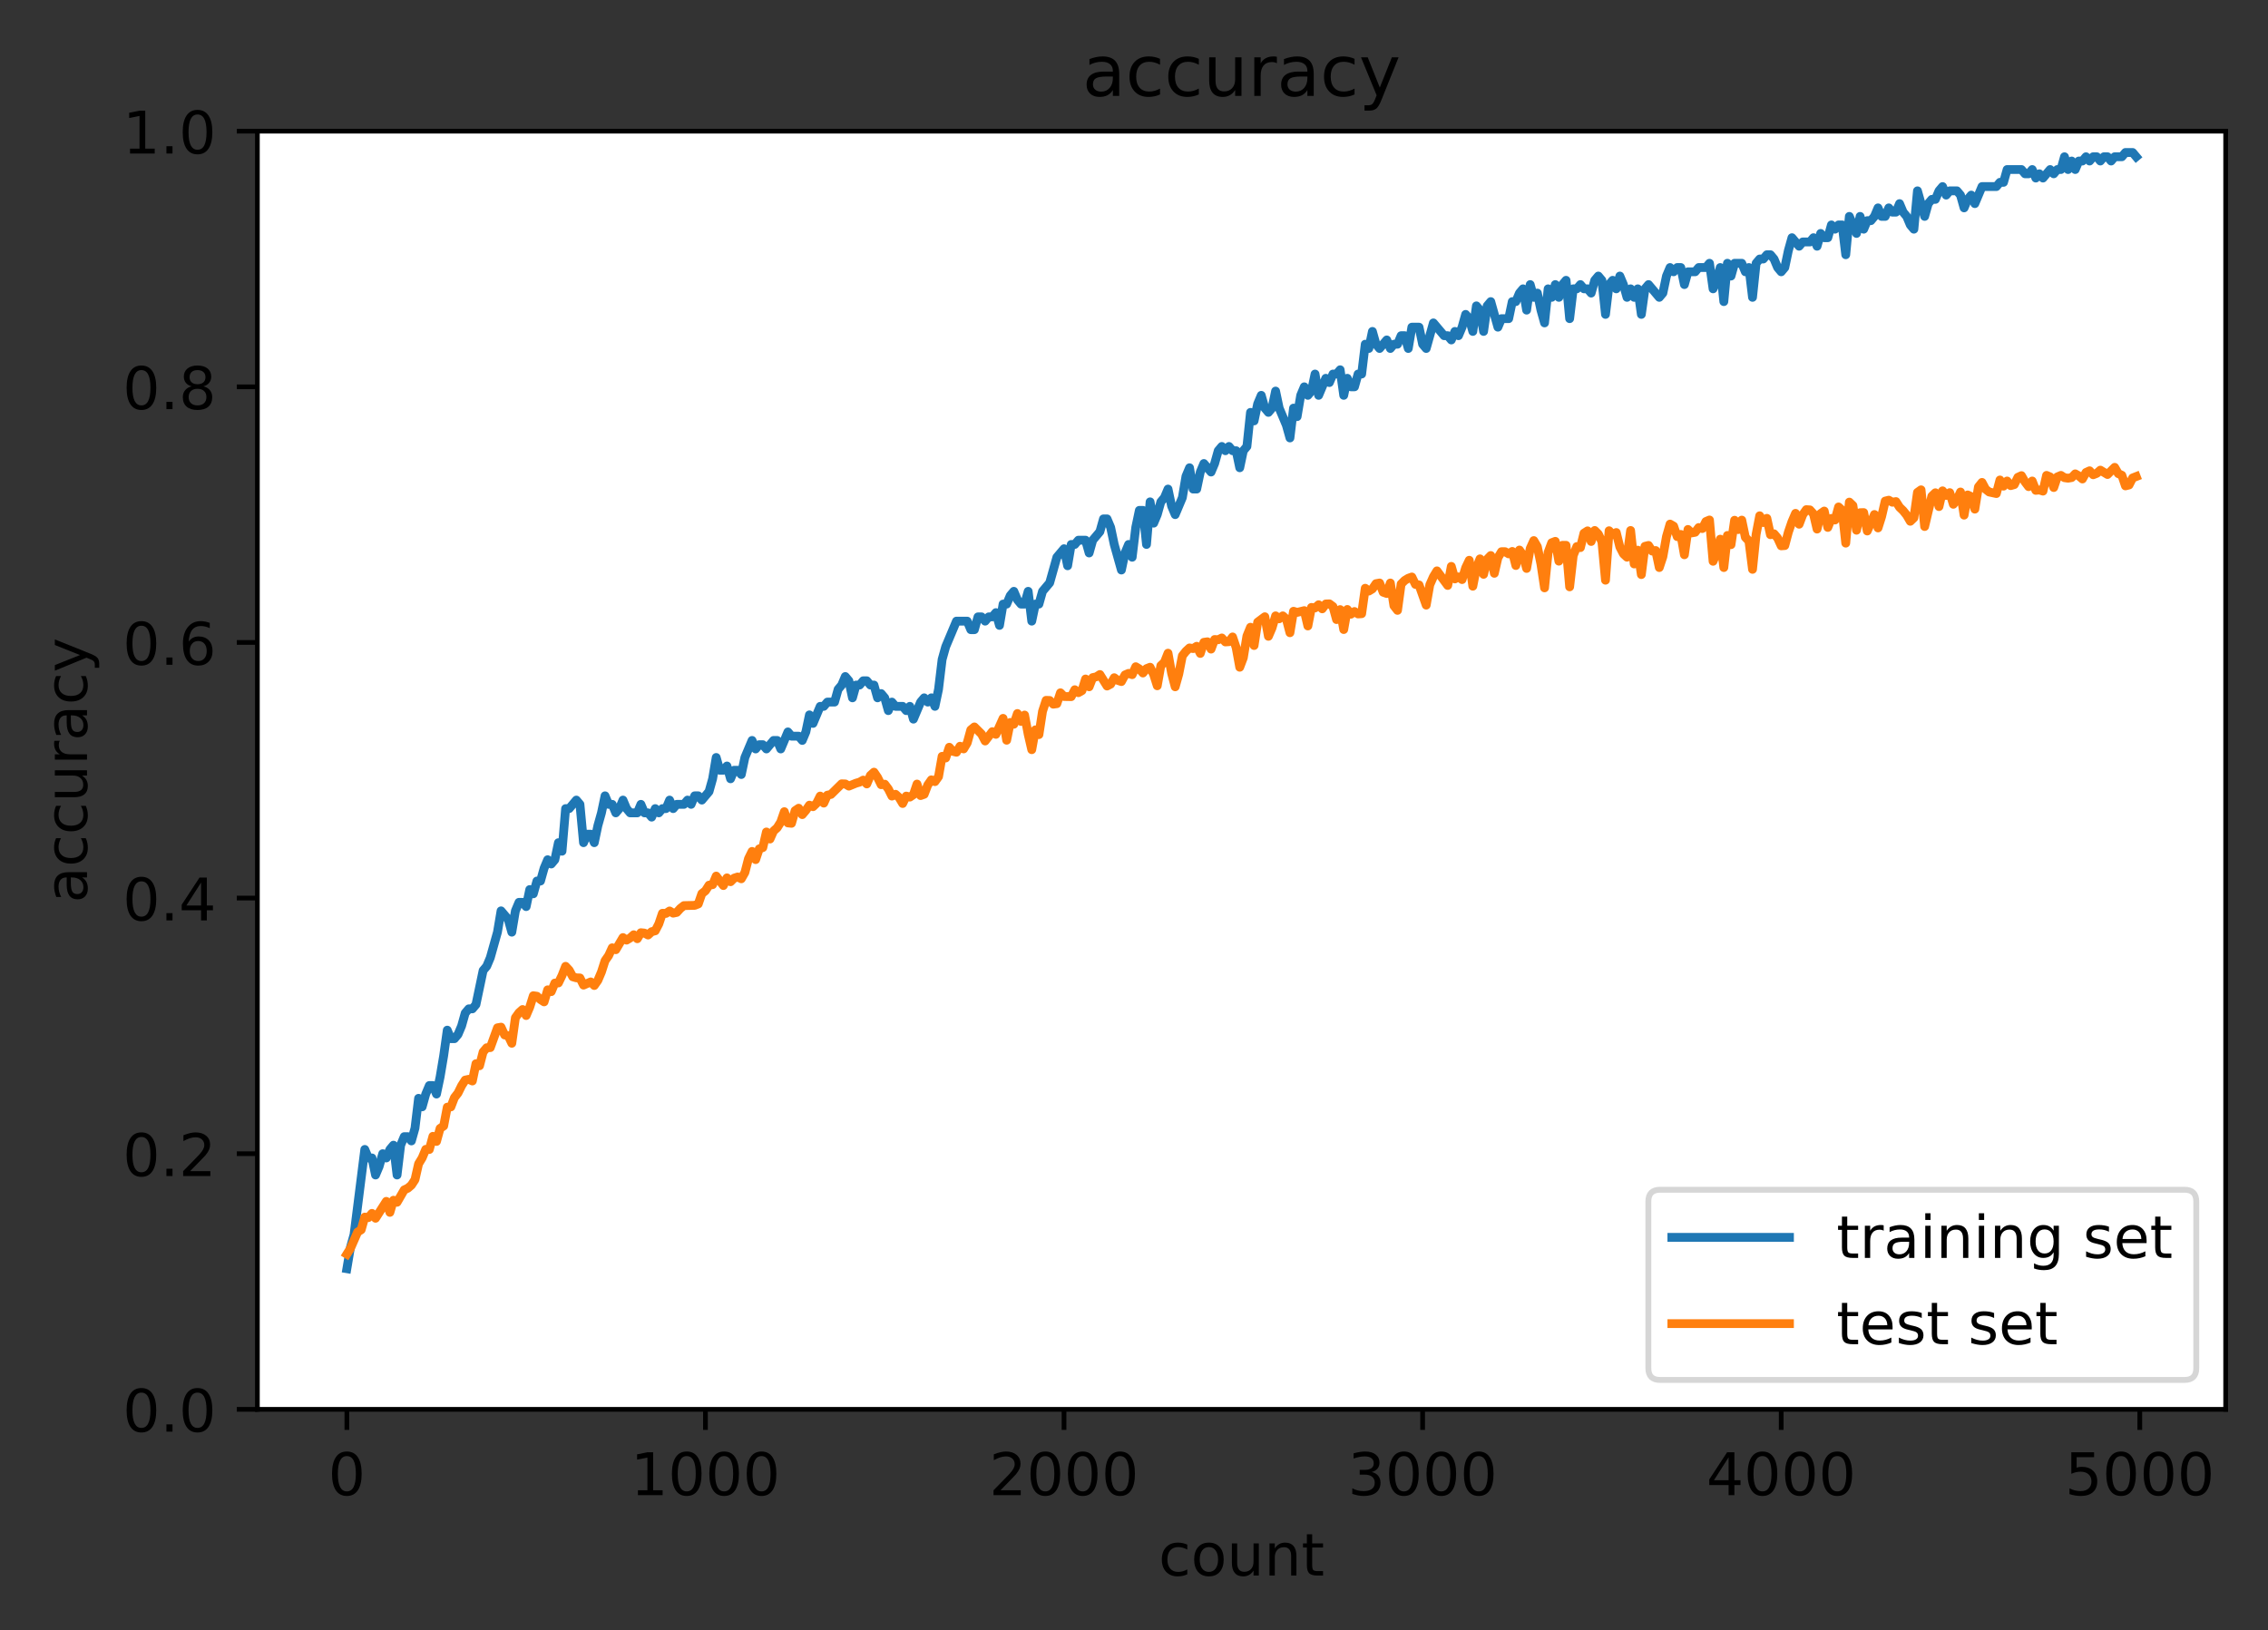 <?xml version="1.0" encoding="utf-8" standalone="no"?>
<!DOCTYPE svg PUBLIC "-//W3C//DTD SVG 1.1//EN"
  "http://www.w3.org/Graphics/SVG/1.1/DTD/svg11.dtd">
<!-- Created with matplotlib (https://matplotlib.org/) -->
<svg height="277.314pt" version="1.1" viewBox="0 0 385.781 277.314" width="385.781pt" xmlns="http://www.w3.org/2000/svg" xmlns:xlink="http://www.w3.org/1999/xlink">
 <rect x="0" y="0" width="385.781" height="277.314" fill="#333333" stroke="none"/>
 <defs>
  <style type="text/css">
*{stroke-linecap:butt;stroke-linejoin:round;}
  </style>
 </defs>
 <g id="figure_1">
  <g id="patch_1">
   <path d="M 0 277.314 
L 385.781 277.314 
L 385.781 0 
L 0 0 
z
" style="fill:none;"/>
  </g>
  <g id="axes_1">
   <g id="patch_2">
    <path d="M 43.781 239.758 
L 378.581 239.758 
L 378.581 22.318 
L 43.781 22.318 
z
" style="fill:#ffffff;"/>
   </g>
   <g id="matplotlib.axis_1">
    <g id="xtick_1">
     <g id="line2d_1">
      <defs>
       <path d="M 0 0 
L 0 3.5 
" id="mc2e7473c44" style="stroke:#000000;stroke-width:0.8;"/>
      </defs>
      <g>
       <use style="stroke:#000000;stroke-width:0.8;" x="58.999" xlink:href="#mc2e7473c44" y="239.758"/>
      </g>
     </g>
     <g id="text_1">
      <!-- 0 -->
      <defs>
       <path d="M 31.781 66.406 
Q 24.172 66.406 20.328 58.906 
Q 16.5 51.422 16.5 36.375 
Q 16.5 21.391 20.328 13.891 
Q 24.172 6.391 31.781 6.391 
Q 39.453 6.391 43.281 13.891 
Q 47.125 21.391 47.125 36.375 
Q 47.125 51.422 43.281 58.906 
Q 39.453 66.406 31.781 66.406 
z
M 31.781 74.219 
Q 44.047 74.219 50.516 64.516 
Q 56.984 54.828 56.984 36.375 
Q 56.984 17.969 50.516 8.266 
Q 44.047 -1.422 31.781 -1.422 
Q 19.531 -1.422 13.062 8.266 
Q 6.594 17.969 6.594 36.375 
Q 6.594 54.828 13.062 64.516 
Q 19.531 74.219 31.781 74.219 
z
" id="DejaVuSans-48"/>
      </defs>
      <g transform="translate(55.818 254.357)scale(0.1 -0.1)">
       <use xlink:href="#DejaVuSans-48"/>
      </g>
     </g>
    </g>
    <g id="xtick_2">
     <g id="line2d_2">
      <g>
       <use style="stroke:#000000;stroke-width:0.8;" x="119.994" xlink:href="#mc2e7473c44" y="239.758"/>
      </g>
     </g>
     <g id="text_2">
      <!-- 1000 -->
      <defs>
       <path d="M 12.406 8.297 
L 28.516 8.297 
L 28.516 63.922 
L 10.984 60.406 
L 10.984 69.391 
L 28.422 72.906 
L 38.281 72.906 
L 38.281 8.297 
L 54.391 8.297 
L 54.391 0 
L 12.406 0 
z
" id="DejaVuSans-49"/>
      </defs>
      <g transform="translate(107.269 254.357)scale(0.1 -0.1)">
       <use xlink:href="#DejaVuSans-49"/>
       <use x="63.623" xlink:href="#DejaVuSans-48"/>
       <use x="127.246" xlink:href="#DejaVuSans-48"/>
       <use x="190.869" xlink:href="#DejaVuSans-48"/>
      </g>
     </g>
    </g>
    <g id="xtick_3">
     <g id="line2d_3">
      <g>
       <use style="stroke:#000000;stroke-width:0.8;" x="180.989" xlink:href="#mc2e7473c44" y="239.758"/>
      </g>
     </g>
     <g id="text_3">
      <!-- 2000 -->
      <defs>
       <path d="M 19.188 8.297 
L 53.609 8.297 
L 53.609 0 
L 7.328 0 
L 7.328 8.297 
Q 12.938 14.109 22.625 23.891 
Q 32.328 33.688 34.812 36.531 
Q 39.547 41.844 41.422 45.531 
Q 43.312 49.219 43.312 52.781 
Q 43.312 58.594 39.234 62.25 
Q 35.156 65.922 28.609 65.922 
Q 23.969 65.922 18.812 64.312 
Q 13.672 62.703 7.812 59.422 
L 7.812 69.391 
Q 13.766 71.781 18.938 73 
Q 24.125 74.219 28.422 74.219 
Q 39.75 74.219 46.484 68.547 
Q 53.219 62.891 53.219 53.422 
Q 53.219 48.922 51.531 44.891 
Q 49.859 40.875 45.406 35.406 
Q 44.188 33.984 37.641 27.219 
Q 31.109 20.453 19.188 8.297 
z
" id="DejaVuSans-50"/>
      </defs>
      <g transform="translate(168.264 254.357)scale(0.1 -0.1)">
       <use xlink:href="#DejaVuSans-50"/>
       <use x="63.623" xlink:href="#DejaVuSans-48"/>
       <use x="127.246" xlink:href="#DejaVuSans-48"/>
       <use x="190.869" xlink:href="#DejaVuSans-48"/>
      </g>
     </g>
    </g>
    <g id="xtick_4">
     <g id="line2d_4">
      <g>
       <use style="stroke:#000000;stroke-width:0.8;" x="241.984" xlink:href="#mc2e7473c44" y="239.758"/>
      </g>
     </g>
     <g id="text_4">
      <!-- 3000 -->
      <defs>
       <path d="M 40.578 39.312 
Q 47.656 37.797 51.625 33 
Q 55.609 28.219 55.609 21.188 
Q 55.609 10.406 48.188 4.484 
Q 40.766 -1.422 27.094 -1.422 
Q 22.516 -1.422 17.656 -0.516 
Q 12.797 0.391 7.625 2.203 
L 7.625 11.719 
Q 11.719 9.328 16.594 8.109 
Q 21.484 6.891 26.812 6.891 
Q 36.078 6.891 40.938 10.547 
Q 45.797 14.203 45.797 21.188 
Q 45.797 27.641 41.281 31.266 
Q 36.766 34.906 28.719 34.906 
L 20.219 34.906 
L 20.219 43.016 
L 29.109 43.016 
Q 36.375 43.016 40.234 45.922 
Q 44.094 48.828 44.094 54.297 
Q 44.094 59.906 40.109 62.906 
Q 36.141 65.922 28.719 65.922 
Q 24.656 65.922 20.016 65.031 
Q 15.375 64.156 9.812 62.312 
L 9.812 71.094 
Q 15.438 72.656 20.344 73.438 
Q 25.25 74.219 29.594 74.219 
Q 40.828 74.219 47.359 69.109 
Q 53.906 64.016 53.906 55.328 
Q 53.906 49.266 50.438 45.094 
Q 46.969 40.922 40.578 39.312 
z
" id="DejaVuSans-51"/>
      </defs>
      <g transform="translate(229.259 254.357)scale(0.1 -0.1)">
       <use xlink:href="#DejaVuSans-51"/>
       <use x="63.623" xlink:href="#DejaVuSans-48"/>
       <use x="127.246" xlink:href="#DejaVuSans-48"/>
       <use x="190.869" xlink:href="#DejaVuSans-48"/>
      </g>
     </g>
    </g>
    <g id="xtick_5">
     <g id="line2d_5">
      <g>
       <use style="stroke:#000000;stroke-width:0.8;" x="302.978" xlink:href="#mc2e7473c44" y="239.758"/>
      </g>
     </g>
     <g id="text_5">
      <!-- 4000 -->
      <defs>
       <path d="M 37.797 64.312 
L 12.891 25.391 
L 37.797 25.391 
z
M 35.203 72.906 
L 47.609 72.906 
L 47.609 25.391 
L 58.016 25.391 
L 58.016 17.188 
L 47.609 17.188 
L 47.609 0 
L 37.797 0 
L 37.797 17.188 
L 4.891 17.188 
L 4.891 26.703 
z
" id="DejaVuSans-52"/>
      </defs>
      <g transform="translate(290.253 254.357)scale(0.1 -0.1)">
       <use xlink:href="#DejaVuSans-52"/>
       <use x="63.623" xlink:href="#DejaVuSans-48"/>
       <use x="127.246" xlink:href="#DejaVuSans-48"/>
       <use x="190.869" xlink:href="#DejaVuSans-48"/>
      </g>
     </g>
    </g>
    <g id="xtick_6">
     <g id="line2d_6">
      <g>
       <use style="stroke:#000000;stroke-width:0.8;" x="363.973" xlink:href="#mc2e7473c44" y="239.758"/>
      </g>
     </g>
     <g id="text_6">
      <!-- 5000 -->
      <defs>
       <path d="M 10.797 72.906 
L 49.516 72.906 
L 49.516 64.594 
L 19.828 64.594 
L 19.828 46.734 
Q 21.969 47.469 24.109 47.828 
Q 26.266 48.188 28.422 48.188 
Q 40.625 48.188 47.75 41.5 
Q 54.891 34.812 54.891 23.391 
Q 54.891 11.625 47.562 5.094 
Q 40.234 -1.422 26.906 -1.422 
Q 22.312 -1.422 17.547 -0.641 
Q 12.797 0.141 7.719 1.703 
L 7.719 11.625 
Q 12.109 9.234 16.797 8.062 
Q 21.484 6.891 26.703 6.891 
Q 35.156 6.891 40.078 11.328 
Q 45.016 15.766 45.016 23.391 
Q 45.016 31 40.078 35.438 
Q 35.156 39.891 26.703 39.891 
Q 22.75 39.891 18.812 39.016 
Q 14.891 38.141 10.797 36.281 
z
" id="DejaVuSans-53"/>
      </defs>
      <g transform="translate(351.248 254.357)scale(0.1 -0.1)">
       <use xlink:href="#DejaVuSans-53"/>
       <use x="63.623" xlink:href="#DejaVuSans-48"/>
       <use x="127.246" xlink:href="#DejaVuSans-48"/>
       <use x="190.869" xlink:href="#DejaVuSans-48"/>
      </g>
     </g>
    </g>
    <g id="text_7">
     <!-- count -->
     <defs>
      <path d="M 48.781 52.594 
L 48.781 44.188 
Q 44.969 46.297 41.141 47.344 
Q 37.312 48.391 33.406 48.391 
Q 24.656 48.391 19.812 42.844 
Q 14.984 37.312 14.984 27.297 
Q 14.984 17.281 19.812 11.734 
Q 24.656 6.203 33.406 6.203 
Q 37.312 6.203 41.141 7.25 
Q 44.969 8.297 48.781 10.406 
L 48.781 2.094 
Q 45.016 0.344 40.984 -0.531 
Q 36.969 -1.422 32.422 -1.422 
Q 20.062 -1.422 12.781 6.344 
Q 5.516 14.109 5.516 27.297 
Q 5.516 40.672 12.859 48.328 
Q 20.219 56 33.016 56 
Q 37.156 56 41.109 55.141 
Q 45.062 54.297 48.781 52.594 
z
" id="DejaVuSans-99"/>
      <path d="M 30.609 48.391 
Q 23.391 48.391 19.188 42.75 
Q 14.984 37.109 14.984 27.297 
Q 14.984 17.484 19.156 11.844 
Q 23.344 6.203 30.609 6.203 
Q 37.797 6.203 41.984 11.859 
Q 46.188 17.531 46.188 27.297 
Q 46.188 37.016 41.984 42.703 
Q 37.797 48.391 30.609 48.391 
z
M 30.609 56 
Q 42.328 56 49.016 48.375 
Q 55.719 40.766 55.719 27.297 
Q 55.719 13.875 49.016 6.219 
Q 42.328 -1.422 30.609 -1.422 
Q 18.844 -1.422 12.172 6.219 
Q 5.516 13.875 5.516 27.297 
Q 5.516 40.766 12.172 48.375 
Q 18.844 56 30.609 56 
z
" id="DejaVuSans-111"/>
      <path d="M 8.5 21.578 
L 8.5 54.688 
L 17.484 54.688 
L 17.484 21.922 
Q 17.484 14.156 20.5 10.266 
Q 23.531 6.391 29.594 6.391 
Q 36.859 6.391 41.078 11.031 
Q 45.312 15.672 45.312 23.688 
L 45.312 54.688 
L 54.297 54.688 
L 54.297 0 
L 45.312 0 
L 45.312 8.406 
Q 42.047 3.422 37.719 1 
Q 33.406 -1.422 27.688 -1.422 
Q 18.266 -1.422 13.375 4.438 
Q 8.5 10.297 8.5 21.578 
z
M 31.109 56 
z
" id="DejaVuSans-117"/>
      <path d="M 54.891 33.016 
L 54.891 0 
L 45.906 0 
L 45.906 32.719 
Q 45.906 40.484 42.875 44.328 
Q 39.844 48.188 33.797 48.188 
Q 26.516 48.188 22.312 43.547 
Q 18.109 38.922 18.109 30.906 
L 18.109 0 
L 9.078 0 
L 9.078 54.688 
L 18.109 54.688 
L 18.109 46.188 
Q 21.344 51.125 25.703 53.562 
Q 30.078 56 35.797 56 
Q 45.219 56 50.047 50.172 
Q 54.891 44.344 54.891 33.016 
z
" id="DejaVuSans-110"/>
      <path d="M 18.312 70.219 
L 18.312 54.688 
L 36.812 54.688 
L 36.812 47.703 
L 18.312 47.703 
L 18.312 18.016 
Q 18.312 11.328 20.141 9.422 
Q 21.969 7.516 27.594 7.516 
L 36.812 7.516 
L 36.812 0 
L 27.594 0 
Q 17.188 0 13.234 3.875 
Q 9.281 7.766 9.281 18.016 
L 9.281 47.703 
L 2.688 47.703 
L 2.688 54.688 
L 9.281 54.688 
L 9.281 70.219 
z
" id="DejaVuSans-116"/>
     </defs>
     <g transform="translate(197.075 268.035)scale(0.1 -0.1)">
      <use xlink:href="#DejaVuSans-99"/>
      <use x="54.98" xlink:href="#DejaVuSans-111"/>
      <use x="116.162" xlink:href="#DejaVuSans-117"/>
      <use x="179.541" xlink:href="#DejaVuSans-110"/>
      <use x="242.92" xlink:href="#DejaVuSans-116"/>
     </g>
    </g>
   </g>
   <g id="matplotlib.axis_2">
    <g id="ytick_1">
     <g id="line2d_7">
      <defs>
       <path d="M 0 0 
L -3.5 0 
" id="md6c0d7a8c7" style="stroke:#000000;stroke-width:0.8;"/>
      </defs>
      <g>
       <use style="stroke:#000000;stroke-width:0.8;" x="43.781" xlink:href="#md6c0d7a8c7" y="239.758"/>
      </g>
     </g>
     <g id="text_8">
      <!-- 0.0 -->
      <defs>
       <path d="M 10.688 12.406 
L 21 12.406 
L 21 0 
L 10.688 0 
z
" id="DejaVuSans-46"/>
      </defs>
      <g transform="translate(20.878 243.557)scale(0.1 -0.1)">
       <use xlink:href="#DejaVuSans-48"/>
       <use x="63.623" xlink:href="#DejaVuSans-46"/>
       <use x="95.41" xlink:href="#DejaVuSans-48"/>
      </g>
     </g>
    </g>
    <g id="ytick_2">
     <g id="line2d_8">
      <g>
       <use style="stroke:#000000;stroke-width:0.8;" x="43.781" xlink:href="#md6c0d7a8c7" y="196.27"/>
      </g>
     </g>
     <g id="text_9">
      <!-- 0.2 -->
      <g transform="translate(20.878 200.069)scale(0.1 -0.1)">
       <use xlink:href="#DejaVuSans-48"/>
       <use x="63.623" xlink:href="#DejaVuSans-46"/>
       <use x="95.41" xlink:href="#DejaVuSans-50"/>
      </g>
     </g>
    </g>
    <g id="ytick_3">
     <g id="line2d_9">
      <g>
       <use style="stroke:#000000;stroke-width:0.8;" x="43.781" xlink:href="#md6c0d7a8c7" y="152.782"/>
      </g>
     </g>
     <g id="text_10">
      <!-- 0.4 -->
      <g transform="translate(20.878 156.581)scale(0.1 -0.1)">
       <use xlink:href="#DejaVuSans-48"/>
       <use x="63.623" xlink:href="#DejaVuSans-46"/>
       <use x="95.41" xlink:href="#DejaVuSans-52"/>
      </g>
     </g>
    </g>
    <g id="ytick_4">
     <g id="line2d_10">
      <g>
       <use style="stroke:#000000;stroke-width:0.8;" x="43.781" xlink:href="#md6c0d7a8c7" y="109.294"/>
      </g>
     </g>
     <g id="text_11">
      <!-- 0.6 -->
      <defs>
       <path d="M 33.016 40.375 
Q 26.375 40.375 22.484 35.828 
Q 18.609 31.297 18.609 23.391 
Q 18.609 15.531 22.484 10.953 
Q 26.375 6.391 33.016 6.391 
Q 39.656 6.391 43.531 10.953 
Q 47.406 15.531 47.406 23.391 
Q 47.406 31.297 43.531 35.828 
Q 39.656 40.375 33.016 40.375 
z
M 52.594 71.297 
L 52.594 62.312 
Q 48.875 64.062 45.094 64.984 
Q 41.312 65.922 37.594 65.922 
Q 27.828 65.922 22.672 59.328 
Q 17.531 52.734 16.797 39.406 
Q 19.672 43.656 24.016 45.922 
Q 28.375 48.188 33.594 48.188 
Q 44.578 48.188 50.953 41.516 
Q 57.328 34.859 57.328 23.391 
Q 57.328 12.156 50.688 5.359 
Q 44.047 -1.422 33.016 -1.422 
Q 20.359 -1.422 13.672 8.266 
Q 6.984 17.969 6.984 36.375 
Q 6.984 53.656 15.188 63.938 
Q 23.391 74.219 37.203 74.219 
Q 40.922 74.219 44.703 73.484 
Q 48.484 72.75 52.594 71.297 
z
" id="DejaVuSans-54"/>
      </defs>
      <g transform="translate(20.878 113.093)scale(0.1 -0.1)">
       <use xlink:href="#DejaVuSans-48"/>
       <use x="63.623" xlink:href="#DejaVuSans-46"/>
       <use x="95.41" xlink:href="#DejaVuSans-54"/>
      </g>
     </g>
    </g>
    <g id="ytick_5">
     <g id="line2d_11">
      <g>
       <use style="stroke:#000000;stroke-width:0.8;" x="43.781" xlink:href="#md6c0d7a8c7" y="65.806"/>
      </g>
     </g>
     <g id="text_12">
      <!-- 0.8 -->
      <defs>
       <path d="M 31.781 34.625 
Q 24.75 34.625 20.719 30.859 
Q 16.703 27.094 16.703 20.516 
Q 16.703 13.922 20.719 10.156 
Q 24.75 6.391 31.781 6.391 
Q 38.812 6.391 42.859 10.172 
Q 46.922 13.969 46.922 20.516 
Q 46.922 27.094 42.891 30.859 
Q 38.875 34.625 31.781 34.625 
z
M 21.922 38.812 
Q 15.578 40.375 12.031 44.719 
Q 8.5 49.078 8.5 55.328 
Q 8.5 64.062 14.719 69.141 
Q 20.953 74.219 31.781 74.219 
Q 42.672 74.219 48.875 69.141 
Q 55.078 64.062 55.078 55.328 
Q 55.078 49.078 51.531 44.719 
Q 48 40.375 41.703 38.812 
Q 48.828 37.156 52.797 32.312 
Q 56.781 27.484 56.781 20.516 
Q 56.781 9.906 50.312 4.234 
Q 43.844 -1.422 31.781 -1.422 
Q 19.734 -1.422 13.25 4.234 
Q 6.781 9.906 6.781 20.516 
Q 6.781 27.484 10.781 32.312 
Q 14.797 37.156 21.922 38.812 
z
M 18.312 54.391 
Q 18.312 48.734 21.844 45.562 
Q 25.391 42.391 31.781 42.391 
Q 38.141 42.391 41.719 45.562 
Q 45.312 48.734 45.312 54.391 
Q 45.312 60.062 41.719 63.234 
Q 38.141 66.406 31.781 66.406 
Q 25.391 66.406 21.844 63.234 
Q 18.312 60.062 18.312 54.391 
z
" id="DejaVuSans-56"/>
      </defs>
      <g transform="translate(20.878 69.605)scale(0.1 -0.1)">
       <use xlink:href="#DejaVuSans-48"/>
       <use x="63.623" xlink:href="#DejaVuSans-46"/>
       <use x="95.41" xlink:href="#DejaVuSans-56"/>
      </g>
     </g>
    </g>
    <g id="ytick_6">
     <g id="line2d_12">
      <g>
       <use style="stroke:#000000;stroke-width:0.8;" x="43.781" xlink:href="#md6c0d7a8c7" y="22.318"/>
      </g>
     </g>
     <g id="text_13">
      <!-- 1.0 -->
      <g transform="translate(20.878 26.117)scale(0.1 -0.1)">
       <use xlink:href="#DejaVuSans-49"/>
       <use x="63.623" xlink:href="#DejaVuSans-46"/>
       <use x="95.41" xlink:href="#DejaVuSans-48"/>
      </g>
     </g>
    </g>
    <g id="text_14">
     <!-- accuracy -->
     <defs>
      <path d="M 34.281 27.484 
Q 23.391 27.484 19.188 25 
Q 14.984 22.516 14.984 16.5 
Q 14.984 11.719 18.141 8.906 
Q 21.297 6.109 26.703 6.109 
Q 34.188 6.109 38.703 11.406 
Q 43.219 16.703 43.219 25.484 
L 43.219 27.484 
z
M 52.203 31.203 
L 52.203 0 
L 43.219 0 
L 43.219 8.297 
Q 40.141 3.328 35.547 0.953 
Q 30.953 -1.422 24.312 -1.422 
Q 15.922 -1.422 10.953 3.297 
Q 6 8.016 6 15.922 
Q 6 25.141 12.172 29.828 
Q 18.359 34.516 30.609 34.516 
L 43.219 34.516 
L 43.219 35.406 
Q 43.219 41.609 39.141 45 
Q 35.062 48.391 27.688 48.391 
Q 23 48.391 18.547 47.266 
Q 14.109 46.141 10.016 43.891 
L 10.016 52.203 
Q 14.938 54.109 19.578 55.047 
Q 24.219 56 28.609 56 
Q 40.484 56 46.344 49.844 
Q 52.203 43.703 52.203 31.203 
z
" id="DejaVuSans-97"/>
      <path d="M 41.109 46.297 
Q 39.594 47.172 37.812 47.578 
Q 36.031 48 33.891 48 
Q 26.266 48 22.188 43.047 
Q 18.109 38.094 18.109 28.812 
L 18.109 0 
L 9.078 0 
L 9.078 54.688 
L 18.109 54.688 
L 18.109 46.188 
Q 20.953 51.172 25.484 53.578 
Q 30.031 56 36.531 56 
Q 37.453 56 38.578 55.875 
Q 39.703 55.766 41.062 55.516 
z
" id="DejaVuSans-114"/>
      <path d="M 32.172 -5.078 
Q 28.375 -14.844 24.75 -17.812 
Q 21.141 -20.797 15.094 -20.797 
L 7.906 -20.797 
L 7.906 -13.281 
L 13.188 -13.281 
Q 16.891 -13.281 18.938 -11.516 
Q 21 -9.766 23.484 -3.219 
L 25.094 0.875 
L 2.984 54.688 
L 12.5 54.688 
L 29.594 11.922 
L 46.688 54.688 
L 56.203 54.688 
z
" id="DejaVuSans-121"/>
     </defs>
     <g transform="translate(14.798 153.597)rotate(-90)scale(0.1 -0.1)">
      <use xlink:href="#DejaVuSans-97"/>
      <use x="61.279" xlink:href="#DejaVuSans-99"/>
      <use x="116.26" xlink:href="#DejaVuSans-99"/>
      <use x="171.24" xlink:href="#DejaVuSans-117"/>
      <use x="234.619" xlink:href="#DejaVuSans-114"/>
      <use x="275.732" xlink:href="#DejaVuSans-97"/>
      <use x="337.012" xlink:href="#DejaVuSans-99"/>
      <use x="391.992" xlink:href="#DejaVuSans-121"/>
     </g>
    </g>
   </g>
   <g id="line2d_13">
    <path clip-path="url(#p5b07738e4b)" d="M 58.999 215.84 
L 59.609 212.216 
L 60.219 210.041 
L 62.049 195.545 
L 62.659 196.995 
L 63.269 196.995 
L 63.879 199.894 
L 64.489 198.445 
L 65.099 196.27 
L 65.709 196.995 
L 66.319 195.545 
L 66.929 194.821 
L 67.539 199.894 
L 68.149 194.821 
L 68.759 193.371 
L 69.369 193.371 
L 69.978 194.096 
L 70.588 191.921 
L 71.198 186.848 
L 71.808 188.297 
L 72.418 186.123 
L 73.028 184.673 
L 73.638 184.673 
L 74.248 186.123 
L 74.858 183.224 
L 75.468 179.6 
L 76.078 175.251 
L 76.688 176.701 
L 77.298 176.701 
L 77.908 175.976 
L 78.518 174.526 
L 79.128 172.352 
L 79.738 171.627 
L 80.348 171.627 
L 80.958 170.902 
L 82.177 165.104 
L 82.787 164.379 
L 83.397 162.929 
L 84.617 158.581 
L 85.227 154.957 
L 86.447 156.406 
L 87.057 158.581 
L 87.667 154.957 
L 88.277 153.507 
L 88.887 153.507 
L 89.497 154.232 
L 90.107 151.333 
L 90.717 152.057 
L 91.327 149.883 
L 91.937 149.883 
L 92.547 147.709 
L 93.156 146.259 
L 93.766 146.984 
L 94.376 146.259 
L 94.986 143.36 
L 95.596 144.809 
L 96.206 137.561 
L 96.816 137.561 
L 98.036 136.112 
L 98.646 136.837 
L 99.256 143.36 
L 99.866 141.91 
L 100.476 141.91 
L 101.086 143.36 
L 101.696 140.461 
L 102.306 138.286 
L 102.916 135.387 
L 103.526 136.837 
L 104.136 136.837 
L 104.745 138.286 
L 105.355 137.561 
L 105.965 136.112 
L 106.575 137.561 
L 107.185 138.286 
L 108.405 138.286 
L 109.015 136.837 
L 109.625 138.286 
L 110.235 138.286 
L 110.845 139.011 
L 111.455 137.561 
L 112.065 138.286 
L 112.675 137.561 
L 113.285 137.561 
L 113.895 136.112 
L 114.505 137.561 
L 115.115 136.837 
L 116.334 136.837 
L 116.944 136.112 
L 117.554 136.837 
L 118.164 135.387 
L 118.774 135.387 
L 119.384 136.112 
L 120.604 134.662 
L 121.214 132.488 
L 121.824 128.864 
L 122.434 131.038 
L 123.044 131.038 
L 123.654 130.313 
L 124.264 132.488 
L 124.874 131.038 
L 125.484 131.038 
L 126.094 131.763 
L 126.704 128.864 
L 127.923 125.965 
L 128.533 127.414 
L 129.143 126.689 
L 129.753 126.689 
L 130.363 127.414 
L 131.583 125.965 
L 132.193 125.965 
L 132.803 127.414 
L 134.023 124.515 
L 134.633 125.24 
L 135.853 125.24 
L 136.463 125.965 
L 137.073 124.515 
L 137.683 121.616 
L 138.293 123.065 
L 139.512 120.166 
L 140.122 120.166 
L 140.732 119.441 
L 141.952 119.441 
L 142.562 117.267 
L 143.172 116.542 
L 143.782 115.093 
L 144.392 115.817 
L 145.002 118.717 
L 145.612 116.542 
L 146.222 116.542 
L 146.832 115.817 
L 147.442 115.817 
L 148.052 116.542 
L 148.662 116.542 
L 149.272 118.717 
L 149.882 117.992 
L 150.492 118.717 
L 151.101 120.891 
L 151.711 119.441 
L 152.321 120.166 
L 153.541 120.166 
L 154.151 120.891 
L 154.761 120.166 
L 155.371 122.341 
L 156.591 119.441 
L 157.201 118.717 
L 157.811 119.441 
L 158.421 118.717 
L 159.031 120.166 
L 159.641 117.267 
L 160.251 112.193 
L 160.861 110.019 
L 162.69 105.67 
L 164.52 105.67 
L 165.13 107.12 
L 165.74 107.12 
L 166.35 104.945 
L 166.96 104.945 
L 167.57 105.67 
L 168.18 104.945 
L 168.79 104.945 
L 169.4 104.221 
L 170.01 106.395 
L 170.62 102.771 
L 171.23 102.771 
L 171.84 101.321 
L 172.45 100.597 
L 173.06 102.046 
L 173.669 102.771 
L 174.279 102.771 
L 174.889 100.597 
L 175.499 105.67 
L 176.109 102.771 
L 176.719 102.771 
L 177.329 100.597 
L 178.549 99.147 
L 179.769 94.798 
L 180.989 93.349 
L 181.599 96.248 
L 182.209 92.624 
L 182.819 92.624 
L 183.429 91.899 
L 184.649 91.899 
L 185.258 94.073 
L 185.868 91.899 
L 187.088 90.449 
L 187.698 88.275 
L 188.308 88.275 
L 188.918 89.725 
L 189.528 92.624 
L 190.748 96.973 
L 191.358 94.073 
L 191.968 92.624 
L 192.578 94.798 
L 193.188 89.725 
L 193.798 86.825 
L 194.408 86.825 
L 195.018 92.624 
L 195.628 85.376 
L 196.238 89 
L 196.847 87.55 
L 197.457 85.376 
L 198.067 84.651 
L 198.677 83.201 
L 199.287 86.101 
L 199.897 87.55 
L 201.117 84.651 
L 201.727 81.027 
L 202.337 79.577 
L 202.947 83.201 
L 203.557 83.201 
L 204.167 80.302 
L 204.777 78.853 
L 205.997 80.302 
L 206.607 78.853 
L 207.217 76.678 
L 207.827 75.953 
L 208.436 76.678 
L 209.046 75.953 
L 209.656 76.678 
L 210.266 76.678 
L 210.876 79.577 
L 211.486 76.678 
L 212.096 75.953 
L 212.706 70.155 
L 213.316 71.605 
L 213.926 68.705 
L 214.536 67.256 
L 215.146 69.43 
L 215.756 70.155 
L 216.366 69.43 
L 216.976 66.531 
L 217.586 69.43 
L 218.806 72.329 
L 219.416 74.504 
L 220.025 69.43 
L 220.635 70.88 
L 221.245 67.256 
L 221.855 65.806 
L 222.465 67.256 
L 223.075 66.531 
L 223.685 63.632 
L 224.295 67.256 
L 225.515 64.357 
L 226.125 65.081 
L 226.735 63.632 
L 227.345 63.632 
L 227.955 62.907 
L 228.565 67.256 
L 229.175 64.357 
L 229.785 65.806 
L 230.395 65.806 
L 231.005 63.632 
L 231.614 63.632 
L 232.224 58.558 
L 232.834 59.283 
L 233.444 56.384 
L 234.054 58.558 
L 234.664 59.283 
L 235.884 57.833 
L 236.494 59.283 
L 237.104 58.558 
L 237.714 58.558 
L 238.324 57.109 
L 238.934 57.109 
L 239.544 59.283 
L 240.154 55.659 
L 241.374 55.659 
L 241.984 58.558 
L 242.594 59.283 
L 243.813 54.934 
L 245.643 57.109 
L 246.253 57.109 
L 246.863 57.833 
L 247.473 56.384 
L 248.083 57.109 
L 248.693 55.659 
L 249.303 53.485 
L 249.913 54.209 
L 250.523 56.384 
L 251.133 52.035 
L 251.743 52.76 
L 252.353 56.384 
L 252.963 52.035 
L 253.573 51.31 
L 254.792 55.659 
L 255.402 54.209 
L 256.622 54.209 
L 257.232 51.31 
L 257.842 51.31 
L 258.452 49.861 
L 259.062 49.136 
L 259.672 52.76 
L 260.282 48.411 
L 260.892 50.585 
L 261.502 49.861 
L 262.112 52.76 
L 262.722 54.934 
L 263.332 49.136 
L 263.942 50.585 
L 264.552 48.411 
L 265.162 50.585 
L 265.772 48.411 
L 266.381 47.686 
L 266.991 54.209 
L 267.601 49.136 
L 268.211 49.136 
L 268.821 48.411 
L 269.431 49.136 
L 270.041 49.136 
L 270.651 49.861 
L 271.261 47.686 
L 271.871 46.961 
L 272.481 47.686 
L 273.091 53.485 
L 273.701 48.411 
L 274.311 47.686 
L 274.921 49.136 
L 275.531 46.961 
L 276.141 48.411 
L 276.751 50.585 
L 277.361 49.136 
L 277.97 50.585 
L 278.58 49.136 
L 279.19 53.485 
L 279.8 49.136 
L 280.41 48.411 
L 282.24 50.585 
L 282.85 49.861 
L 283.46 46.961 
L 284.07 45.512 
L 284.68 46.237 
L 285.29 45.512 
L 285.9 45.512 
L 286.51 48.411 
L 287.12 46.237 
L 288.34 46.237 
L 288.95 45.512 
L 290.169 45.512 
L 290.779 44.787 
L 291.389 49.136 
L 291.999 47.686 
L 292.609 45.512 
L 293.219 51.31 
L 293.829 44.787 
L 294.439 46.961 
L 295.049 44.787 
L 296.269 44.787 
L 296.879 46.237 
L 297.489 45.512 
L 298.099 50.585 
L 298.709 44.787 
L 299.319 44.062 
L 299.929 44.062 
L 300.539 43.337 
L 301.148 43.337 
L 301.758 44.062 
L 302.368 45.512 
L 302.978 46.237 
L 303.588 45.512 
L 304.198 42.613 
L 304.808 40.438 
L 306.028 41.888 
L 306.638 41.163 
L 307.858 41.163 
L 308.468 40.438 
L 309.078 41.888 
L 309.688 39.713 
L 310.298 40.438 
L 310.908 40.438 
L 311.518 38.264 
L 312.128 38.989 
L 312.737 38.264 
L 313.347 38.264 
L 313.957 43.337 
L 314.567 36.814 
L 315.787 39.713 
L 316.397 36.814 
L 317.007 38.989 
L 317.617 37.539 
L 318.227 37.539 
L 318.837 36.814 
L 319.447 35.365 
L 320.057 36.814 
L 320.667 36.814 
L 321.277 35.365 
L 321.887 36.089 
L 322.497 36.089 
L 323.107 34.64 
L 323.717 36.089 
L 324.326 36.814 
L 324.936 38.264 
L 325.546 38.989 
L 326.156 32.465 
L 327.376 36.814 
L 327.986 34.64 
L 328.596 33.915 
L 329.206 33.915 
L 329.816 32.465 
L 330.426 31.741 
L 331.036 33.19 
L 331.646 32.465 
L 332.866 32.465 
L 333.476 33.19 
L 334.086 35.365 
L 334.696 33.915 
L 335.305 33.19 
L 335.915 34.64 
L 337.135 31.741 
L 339.575 31.741 
L 340.185 31.016 
L 340.795 31.016 
L 341.405 28.841 
L 343.845 28.841 
L 344.455 29.566 
L 345.065 29.566 
L 345.675 28.841 
L 346.285 30.291 
L 346.894 29.566 
L 347.504 30.291 
L 348.724 28.841 
L 349.334 29.566 
L 349.944 28.841 
L 350.554 28.841 
L 351.164 26.667 
L 351.774 28.841 
L 352.384 27.392 
L 352.994 28.841 
L 353.604 27.392 
L 354.214 27.392 
L 354.824 26.667 
L 355.434 27.392 
L 356.044 26.667 
L 356.654 26.667 
L 357.264 27.392 
L 357.874 26.667 
L 358.483 26.667 
L 359.093 27.392 
L 359.703 26.667 
L 360.923 26.667 
L 361.533 25.942 
L 362.753 25.942 
L 363.363 26.667 
L 363.363 26.667 
" style="fill:none;stroke:#1f77b4;stroke-linecap:square;stroke-width:1.5;"/>
   </g>
   <g id="line2d_14">
    <path clip-path="url(#p5b07738e4b)" d="M 58.999 213.361 
L 59.609 212.382 
L 60.829 209.599 
L 61.439 209.208 
L 62.049 207.055 
L 62.659 207.142 
L 63.269 206.425 
L 63.879 207.251 
L 65.709 204.381 
L 66.319 206.251 
L 66.929 204.185 
L 67.539 204.533 
L 68.759 202.424 
L 69.369 202.141 
L 69.978 201.619 
L 70.588 200.684 
L 71.198 197.988 
L 71.808 196.988 
L 72.418 195.531 
L 73.028 195.553 
L 73.638 193.313 
L 74.248 194.183 
L 74.858 191.965 
L 75.468 191.552 
L 76.078 188.355 
L 76.688 188.312 
L 77.298 186.725 
L 77.908 185.942 
L 78.518 184.702 
L 79.128 183.746 
L 79.738 183.615 
L 80.348 183.898 
L 80.958 180.962 
L 81.567 181.31 
L 82.177 178.962 
L 82.787 178.244 
L 83.397 178.223 
L 84.617 174.852 
L 85.227 174.744 
L 85.837 176.07 
L 86.447 176.2 
L 87.057 177.483 
L 87.667 173.135 
L 88.277 172.286 
L 88.887 171.743 
L 89.497 172.765 
L 90.107 171.33 
L 90.717 169.395 
L 91.327 169.482 
L 91.937 170.047 
L 92.547 170.438 
L 93.156 168.394 
L 93.766 168.699 
L 94.376 167.242 
L 94.986 167.22 
L 95.596 165.959 
L 96.206 164.393 
L 96.816 165.046 
L 97.426 166.176 
L 98.036 166.35 
L 98.646 166.372 
L 99.256 167.59 
L 100.476 167.046 
L 101.086 167.655 
L 101.696 166.785 
L 102.306 165.35 
L 102.916 163.437 
L 103.526 162.567 
L 104.136 161.241 
L 104.745 161.567 
L 105.965 159.501 
L 106.575 159.936 
L 107.185 159.566 
L 107.795 159.023 
L 108.405 159.697 
L 109.015 158.675 
L 109.625 158.74 
L 110.235 159.066 
L 110.845 158.501 
L 111.455 158.349 
L 112.065 157.174 
L 112.675 155.37 
L 113.285 155.391 
L 113.895 154.978 
L 114.505 155.348 
L 115.115 155.217 
L 115.725 154.543 
L 116.334 154.065 
L 118.164 154.022 
L 118.774 153.782 
L 119.384 152.021 
L 119.994 151.543 
L 120.604 150.586 
L 121.214 150.499 
L 121.824 149.042 
L 123.044 150.651 
L 123.654 149.347 
L 124.264 149.999 
L 124.874 149.39 
L 125.484 149.194 
L 126.094 149.499 
L 126.704 148.433 
L 127.314 146.085 
L 127.923 144.846 
L 128.533 146.237 
L 129.143 144.411 
L 129.753 144.193 
L 130.363 141.54 
L 130.973 142.736 
L 131.583 141.367 
L 132.193 140.823 
L 132.803 139.844 
L 133.413 138.083 
L 134.023 139.997 
L 134.633 140.062 
L 135.243 137.909 
L 135.853 137.496 
L 136.463 138.583 
L 137.073 137.866 
L 137.683 136.974 
L 138.293 137.235 
L 138.903 136.648 
L 139.512 135.43 
L 140.122 136.626 
L 140.732 135.278 
L 141.342 135.148 
L 143.172 133.343 
L 143.782 133.365 
L 144.392 133.734 
L 145.612 133.234 
L 146.222 133.06 
L 146.832 132.712 
L 147.442 133.365 
L 148.052 131.908 
L 148.662 131.364 
L 149.272 132.256 
L 149.882 133.495 
L 150.492 133.408 
L 151.101 134.213 
L 151.711 135.43 
L 152.321 135.126 
L 152.931 135.67 
L 153.541 136.692 
L 154.151 135.43 
L 154.761 135.604 
L 155.371 135.191 
L 155.981 133.386 
L 156.591 135.343 
L 157.201 135.126 
L 157.811 133.539 
L 158.421 132.669 
L 159.031 132.973 
L 159.641 132.125 
L 160.251 128.668 
L 160.861 128.951 
L 161.471 127.124 
L 162.081 127.82 
L 162.69 127.972 
L 163.3 126.95 
L 163.91 127.407 
L 164.52 126.385 
L 165.13 124.167 
L 165.74 123.667 
L 166.96 124.885 
L 167.57 126.059 
L 168.79 124.471 
L 169.4 124.928 
L 170.62 122.21 
L 171.23 125.928 
L 171.84 122.906 
L 172.45 123.21 
L 173.06 121.384 
L 173.669 122.732 
L 174.279 121.645 
L 174.889 124.906 
L 175.499 127.537 
L 176.109 124.167 
L 176.719 124.972 
L 177.329 121.014 
L 177.939 119.144 
L 178.549 119.166 
L 179.159 119.796 
L 179.769 119.71 
L 180.379 117.861 
L 180.989 118.492 
L 182.209 118.514 
L 182.819 117.339 
L 183.429 117.84 
L 184.039 117.492 
L 184.649 115.513 
L 185.258 116.839 
L 185.868 115.274 
L 186.478 115.143 
L 187.088 114.752 
L 188.308 116.709 
L 188.918 116.383 
L 189.528 115.295 
L 190.138 115.752 
L 190.748 115.948 
L 191.358 114.817 
L 191.968 114.556 
L 192.578 114.774 
L 193.188 113.425 
L 193.798 113.795 
L 194.408 114.491 
L 195.018 113.752 
L 195.628 113.512 
L 196.238 114.752 
L 196.847 116.665 
L 197.457 113.23 
L 198.067 112.664 
L 198.677 111.121 
L 199.287 114.534 
L 199.897 116.839 
L 200.507 114.665 
L 201.117 111.556 
L 201.727 110.794 
L 202.337 110.229 
L 202.947 110.338 
L 203.557 109.946 
L 204.167 111.164 
L 204.777 109.272 
L 205.387 109.185 
L 205.997 110.425 
L 206.607 108.794 
L 207.217 108.838 
L 207.827 108.533 
L 208.436 109.207 
L 209.046 109.164 
L 209.656 108.359 
L 210.266 110.164 
L 210.876 113.512 
L 211.486 111.903 
L 212.096 108.207 
L 212.706 106.707 
L 213.316 109.816 
L 213.926 105.837 
L 215.146 104.924 
L 215.756 108.25 
L 216.366 106.837 
L 216.976 104.771 
L 217.586 105.271 
L 218.196 104.771 
L 218.806 105.315 
L 219.416 107.642 
L 220.025 103.989 
L 220.635 104.184 
L 221.855 103.88 
L 222.465 106.489 
L 223.075 103.336 
L 223.685 103.423 
L 224.295 102.88 
L 224.905 103.575 
L 225.515 102.749 
L 226.125 102.727 
L 226.735 103.184 
L 227.345 105.402 
L 227.955 103.706 
L 228.565 107.098 
L 229.175 103.684 
L 229.785 104.489 
L 230.395 104.032 
L 231.005 104.445 
L 231.614 104.402 
L 232.224 100.075 
L 232.834 100.553 
L 233.444 100.183 
L 234.054 99.292 
L 234.664 99.183 
L 235.274 100.749 
L 235.884 100.966 
L 236.494 99.183 
L 237.104 103.054 
L 237.714 103.836 
L 238.324 99.357 
L 238.934 98.748 
L 239.544 98.379 
L 240.154 98.161 
L 240.764 99.422 
L 241.374 99.509 
L 242.594 102.945 
L 243.203 99.488 
L 243.813 98.118 
L 244.423 97.117 
L 246.253 99.596 
L 246.863 96.356 
L 247.473 98.487 
L 248.083 98.139 
L 248.693 98.596 
L 249.303 96.596 
L 249.913 95.313 
L 250.523 99.727 
L 251.133 96.617 
L 251.743 95.074 
L 252.353 97.705 
L 252.963 95.139 
L 253.573 94.508 
L 254.183 97.531 
L 254.792 94.878 
L 255.402 93.856 
L 256.012 93.856 
L 256.622 94.226 
L 257.232 93.812 
L 257.842 96.204 
L 258.452 93.573 
L 259.062 94.443 
L 259.672 96.704 
L 260.282 93.312 
L 260.892 91.964 
L 261.502 93.008 
L 262.112 95.965 
L 262.722 100.009 
L 263.332 93.965 
L 263.942 92.334 
L 264.552 92.095 
L 265.162 95.465 
L 265.772 92.769 
L 266.381 92.769 
L 266.991 99.835 
L 267.601 94.508 
L 268.211 92.986 
L 268.821 93.16 
L 269.431 90.703 
L 270.041 90.312 
L 270.651 92.116 
L 271.261 90.246 
L 271.871 90.855 
L 272.481 92.16 
L 273.091 98.705 
L 273.701 90.29 
L 274.311 90.964 
L 274.921 90.594 
L 275.531 93.051 
L 276.141 94.226 
L 276.751 94.791 
L 277.361 90.246 
L 277.97 95.943 
L 278.58 93.595 
L 279.19 97.748 
L 279.8 92.943 
L 280.41 92.79 
L 281.02 93.747 
L 281.63 93.66 
L 282.24 96.552 
L 282.85 94.704 
L 283.46 91.29 
L 284.07 89.159 
L 284.68 89.507 
L 285.29 91.29 
L 285.9 90.92 
L 286.51 94.378 
L 287.12 90.072 
L 287.73 90.66 
L 288.34 90.551 
L 288.95 89.746 
L 289.559 89.92 
L 290.169 88.724 
L 290.779 88.463 
L 291.389 95.487 
L 291.999 94.03 
L 292.609 91.725 
L 293.219 96.552 
L 293.829 91.094 
L 294.439 92.66 
L 295.049 88.507 
L 295.659 90.094 
L 296.269 88.485 
L 296.879 91.399 
L 297.489 92.051 
L 298.099 96.857 
L 298.709 90.92 
L 299.319 87.746 
L 299.929 88.898 
L 300.539 88.181 
L 301.148 90.964 
L 301.758 90.812 
L 302.368 91.529 
L 302.978 92.856 
L 303.588 92.812 
L 304.198 90.529 
L 304.808 88.746 
L 305.418 87.333 
L 306.028 89.181 
L 306.638 87.572 
L 307.248 86.702 
L 307.858 86.746 
L 308.468 87.42 
L 309.078 90.007 
L 309.688 87.376 
L 310.298 86.941 
L 310.908 89.725 
L 311.518 88.202 
L 312.128 88.463 
L 312.737 86.245 
L 313.347 86.811 
L 313.957 92.399 
L 314.567 85.419 
L 315.177 86.006 
L 315.787 90.203 
L 316.397 87.224 
L 317.007 87.202 
L 317.617 90.333 
L 318.837 87.528 
L 319.447 89.812 
L 320.057 87.876 
L 320.667 85.245 
L 321.277 85.093 
L 321.887 85.441 
L 322.497 85.332 
L 323.107 86.289 
L 323.717 86.876 
L 324.326 87.637 
L 324.936 88.681 
L 325.546 88.094 
L 326.156 83.767 
L 326.766 83.332 
L 327.376 89.572 
L 328.596 84.419 
L 329.206 83.832 
L 329.816 86.18 
L 330.426 83.506 
L 331.036 84.289 
L 331.646 83.81 
L 332.256 85.789 
L 332.866 85.028 
L 333.476 83.701 
L 334.086 87.637 
L 334.696 84.202 
L 335.305 84.484 
L 335.915 86.615 
L 336.525 82.832 
L 337.135 82.071 
L 337.745 83.223 
L 338.355 83.701 
L 339.575 83.962 
L 340.185 81.658 
L 340.795 82.701 
L 341.405 81.831 
L 342.015 82.614 
L 342.625 82.44 
L 343.235 81.201 
L 343.845 80.918 
L 344.455 81.984 
L 345.065 82.788 
L 345.675 81.831 
L 346.285 83.419 
L 346.894 83.354 
L 347.504 83.549 
L 348.114 80.875 
L 348.724 81.136 
L 349.334 82.94 
L 349.944 81.136 
L 350.554 80.875 
L 351.164 81.266 
L 351.774 81.353 
L 352.384 81.244 
L 352.994 80.614 
L 353.604 80.962 
L 354.214 81.484 
L 354.824 80.375 
L 355.434 80.092 
L 356.044 80.766 
L 356.654 80.527 
L 357.264 79.983 
L 358.483 80.723 
L 359.703 79.505 
L 360.313 80.57 
L 360.923 80.853 
L 361.533 82.658 
L 362.143 82.506 
L 362.753 81.31 
L 363.363 81.07 
L 363.363 81.07 
" style="fill:none;stroke:#ff7f0e;stroke-linecap:square;stroke-width:1.5;"/>
   </g>
   <g id="patch_3">
    <path d="M 43.781 239.758 
L 43.781 22.318 
" style="fill:none;stroke:#000000;stroke-linecap:square;stroke-linejoin:miter;stroke-width:0.8;"/>
   </g>
   <g id="patch_4">
    <path d="M 378.581 239.758 
L 378.581 22.318 
" style="fill:none;stroke:#000000;stroke-linecap:square;stroke-linejoin:miter;stroke-width:0.8;"/>
   </g>
   <g id="patch_5">
    <path d="M 43.781 239.758 
L 378.581 239.758 
" style="fill:none;stroke:#000000;stroke-linecap:square;stroke-linejoin:miter;stroke-width:0.8;"/>
   </g>
   <g id="patch_6">
    <path d="M 43.781 22.318 
L 378.581 22.318 
" style="fill:none;stroke:#000000;stroke-linecap:square;stroke-linejoin:miter;stroke-width:0.8;"/>
   </g>
   <g id="text_15">
    <!-- accuracy -->
    <g transform="translate(184.11 16.318)scale(0.12 -0.12)">
     <use xlink:href="#DejaVuSans-97"/>
     <use x="61.279" xlink:href="#DejaVuSans-99"/>
     <use x="116.26" xlink:href="#DejaVuSans-99"/>
     <use x="171.24" xlink:href="#DejaVuSans-117"/>
     <use x="234.619" xlink:href="#DejaVuSans-114"/>
     <use x="275.732" xlink:href="#DejaVuSans-97"/>
     <use x="337.012" xlink:href="#DejaVuSans-99"/>
     <use x="391.992" xlink:href="#DejaVuSans-121"/>
    </g>
   </g>
   <g id="legend_1">
    <g id="patch_7">
     <path d="M 282.381 234.758 
L 371.581 234.758 
Q 373.581 234.758 373.581 232.758 
L 373.581 204.402 
Q 373.581 202.402 371.581 202.402 
L 282.381 202.402 
Q 280.381 202.402 280.381 204.402 
L 280.381 232.758 
Q 280.381 234.758 282.381 234.758 
z
" style="fill:#ffffff;opacity:0.8;stroke:#cccccc;stroke-linejoin:miter;"/>
    </g>
    <g id="line2d_15">
     <path d="M 284.381 210.5 
L 304.381 210.5 
" style="fill:none;stroke:#1f77b4;stroke-linecap:square;stroke-width:1.5;"/>
    </g>
    <g id="line2d_16"/>
    <g id="text_16">
     <!-- training set -->
     <defs>
      <path d="M 9.422 54.688 
L 18.406 54.688 
L 18.406 0 
L 9.422 0 
z
M 9.422 75.984 
L 18.406 75.984 
L 18.406 64.594 
L 9.422 64.594 
z
" id="DejaVuSans-105"/>
      <path d="M 45.406 27.984 
Q 45.406 37.75 41.375 43.109 
Q 37.359 48.484 30.078 48.484 
Q 22.859 48.484 18.828 43.109 
Q 14.797 37.75 14.797 27.984 
Q 14.797 18.266 18.828 12.891 
Q 22.859 7.516 30.078 7.516 
Q 37.359 7.516 41.375 12.891 
Q 45.406 18.266 45.406 27.984 
z
M 54.391 6.781 
Q 54.391 -7.172 48.188 -13.984 
Q 42 -20.797 29.203 -20.797 
Q 24.469 -20.797 20.266 -20.094 
Q 16.062 -19.391 12.109 -17.922 
L 12.109 -9.188 
Q 16.062 -11.328 19.922 -12.344 
Q 23.781 -13.375 27.781 -13.375 
Q 36.625 -13.375 41.016 -8.766 
Q 45.406 -4.156 45.406 5.172 
L 45.406 9.625 
Q 42.625 4.781 38.281 2.391 
Q 33.938 0 27.875 0 
Q 17.828 0 11.672 7.656 
Q 5.516 15.328 5.516 27.984 
Q 5.516 40.672 11.672 48.328 
Q 17.828 56 27.875 56 
Q 33.938 56 38.281 53.609 
Q 42.625 51.219 45.406 46.391 
L 45.406 54.688 
L 54.391 54.688 
z
" id="DejaVuSans-103"/>
      <path id="DejaVuSans-32"/>
      <path d="M 44.281 53.078 
L 44.281 44.578 
Q 40.484 46.531 36.375 47.5 
Q 32.281 48.484 27.875 48.484 
Q 21.188 48.484 17.844 46.438 
Q 14.5 44.391 14.5 40.281 
Q 14.5 37.156 16.891 35.375 
Q 19.281 33.594 26.516 31.984 
L 29.594 31.297 
Q 39.156 29.25 43.188 25.516 
Q 47.219 21.781 47.219 15.094 
Q 47.219 7.469 41.188 3.016 
Q 35.156 -1.422 24.609 -1.422 
Q 20.219 -1.422 15.453 -0.562 
Q 10.688 0.297 5.422 2 
L 5.422 11.281 
Q 10.406 8.688 15.234 7.391 
Q 20.062 6.109 24.812 6.109 
Q 31.156 6.109 34.562 8.281 
Q 37.984 10.453 37.984 14.406 
Q 37.984 18.062 35.516 20.016 
Q 33.062 21.969 24.703 23.781 
L 21.578 24.516 
Q 13.234 26.266 9.516 29.906 
Q 5.812 33.547 5.812 39.891 
Q 5.812 47.609 11.281 51.797 
Q 16.75 56 26.812 56 
Q 31.781 56 36.172 55.266 
Q 40.578 54.547 44.281 53.078 
z
" id="DejaVuSans-115"/>
      <path d="M 56.203 29.594 
L 56.203 25.203 
L 14.891 25.203 
Q 15.484 15.922 20.484 11.062 
Q 25.484 6.203 34.422 6.203 
Q 39.594 6.203 44.453 7.469 
Q 49.312 8.734 54.109 11.281 
L 54.109 2.781 
Q 49.266 0.734 44.188 -0.344 
Q 39.109 -1.422 33.891 -1.422 
Q 20.797 -1.422 13.156 6.188 
Q 5.516 13.812 5.516 26.812 
Q 5.516 40.234 12.766 48.109 
Q 20.016 56 32.328 56 
Q 43.359 56 49.781 48.891 
Q 56.203 41.797 56.203 29.594 
z
M 47.219 32.234 
Q 47.125 39.594 43.094 43.984 
Q 39.062 48.391 32.422 48.391 
Q 24.906 48.391 20.391 44.141 
Q 15.875 39.891 15.188 32.172 
z
" id="DejaVuSans-101"/>
     </defs>
     <g transform="translate(312.381 214)scale(0.1 -0.1)">
      <use xlink:href="#DejaVuSans-116"/>
      <use x="39.209" xlink:href="#DejaVuSans-114"/>
      <use x="80.322" xlink:href="#DejaVuSans-97"/>
      <use x="141.602" xlink:href="#DejaVuSans-105"/>
      <use x="169.385" xlink:href="#DejaVuSans-110"/>
      <use x="232.764" xlink:href="#DejaVuSans-105"/>
      <use x="260.547" xlink:href="#DejaVuSans-110"/>
      <use x="323.926" xlink:href="#DejaVuSans-103"/>
      <use x="387.402" xlink:href="#DejaVuSans-32"/>
      <use x="419.189" xlink:href="#DejaVuSans-115"/>
      <use x="471.289" xlink:href="#DejaVuSans-101"/>
      <use x="532.812" xlink:href="#DejaVuSans-116"/>
     </g>
    </g>
    <g id="line2d_17">
     <path d="M 284.381 225.178 
L 304.381 225.178 
" style="fill:none;stroke:#ff7f0e;stroke-linecap:square;stroke-width:1.5;"/>
    </g>
    <g id="line2d_18"/>
    <g id="text_17">
     <!-- test set -->
     <g transform="translate(312.381 228.678)scale(0.1 -0.1)">
      <use xlink:href="#DejaVuSans-116"/>
      <use x="39.209" xlink:href="#DejaVuSans-101"/>
      <use x="100.732" xlink:href="#DejaVuSans-115"/>
      <use x="152.832" xlink:href="#DejaVuSans-116"/>
      <use x="192.041" xlink:href="#DejaVuSans-32"/>
      <use x="223.828" xlink:href="#DejaVuSans-115"/>
      <use x="275.928" xlink:href="#DejaVuSans-101"/>
      <use x="337.451" xlink:href="#DejaVuSans-116"/>
     </g>
    </g>
   </g>
  </g>
 </g>
 <defs>
  <clipPath id="p5b07738e4b">
   <rect height="217.44" width="334.8" x="43.781" y="22.318"/>
  </clipPath>
 </defs>
</svg>
